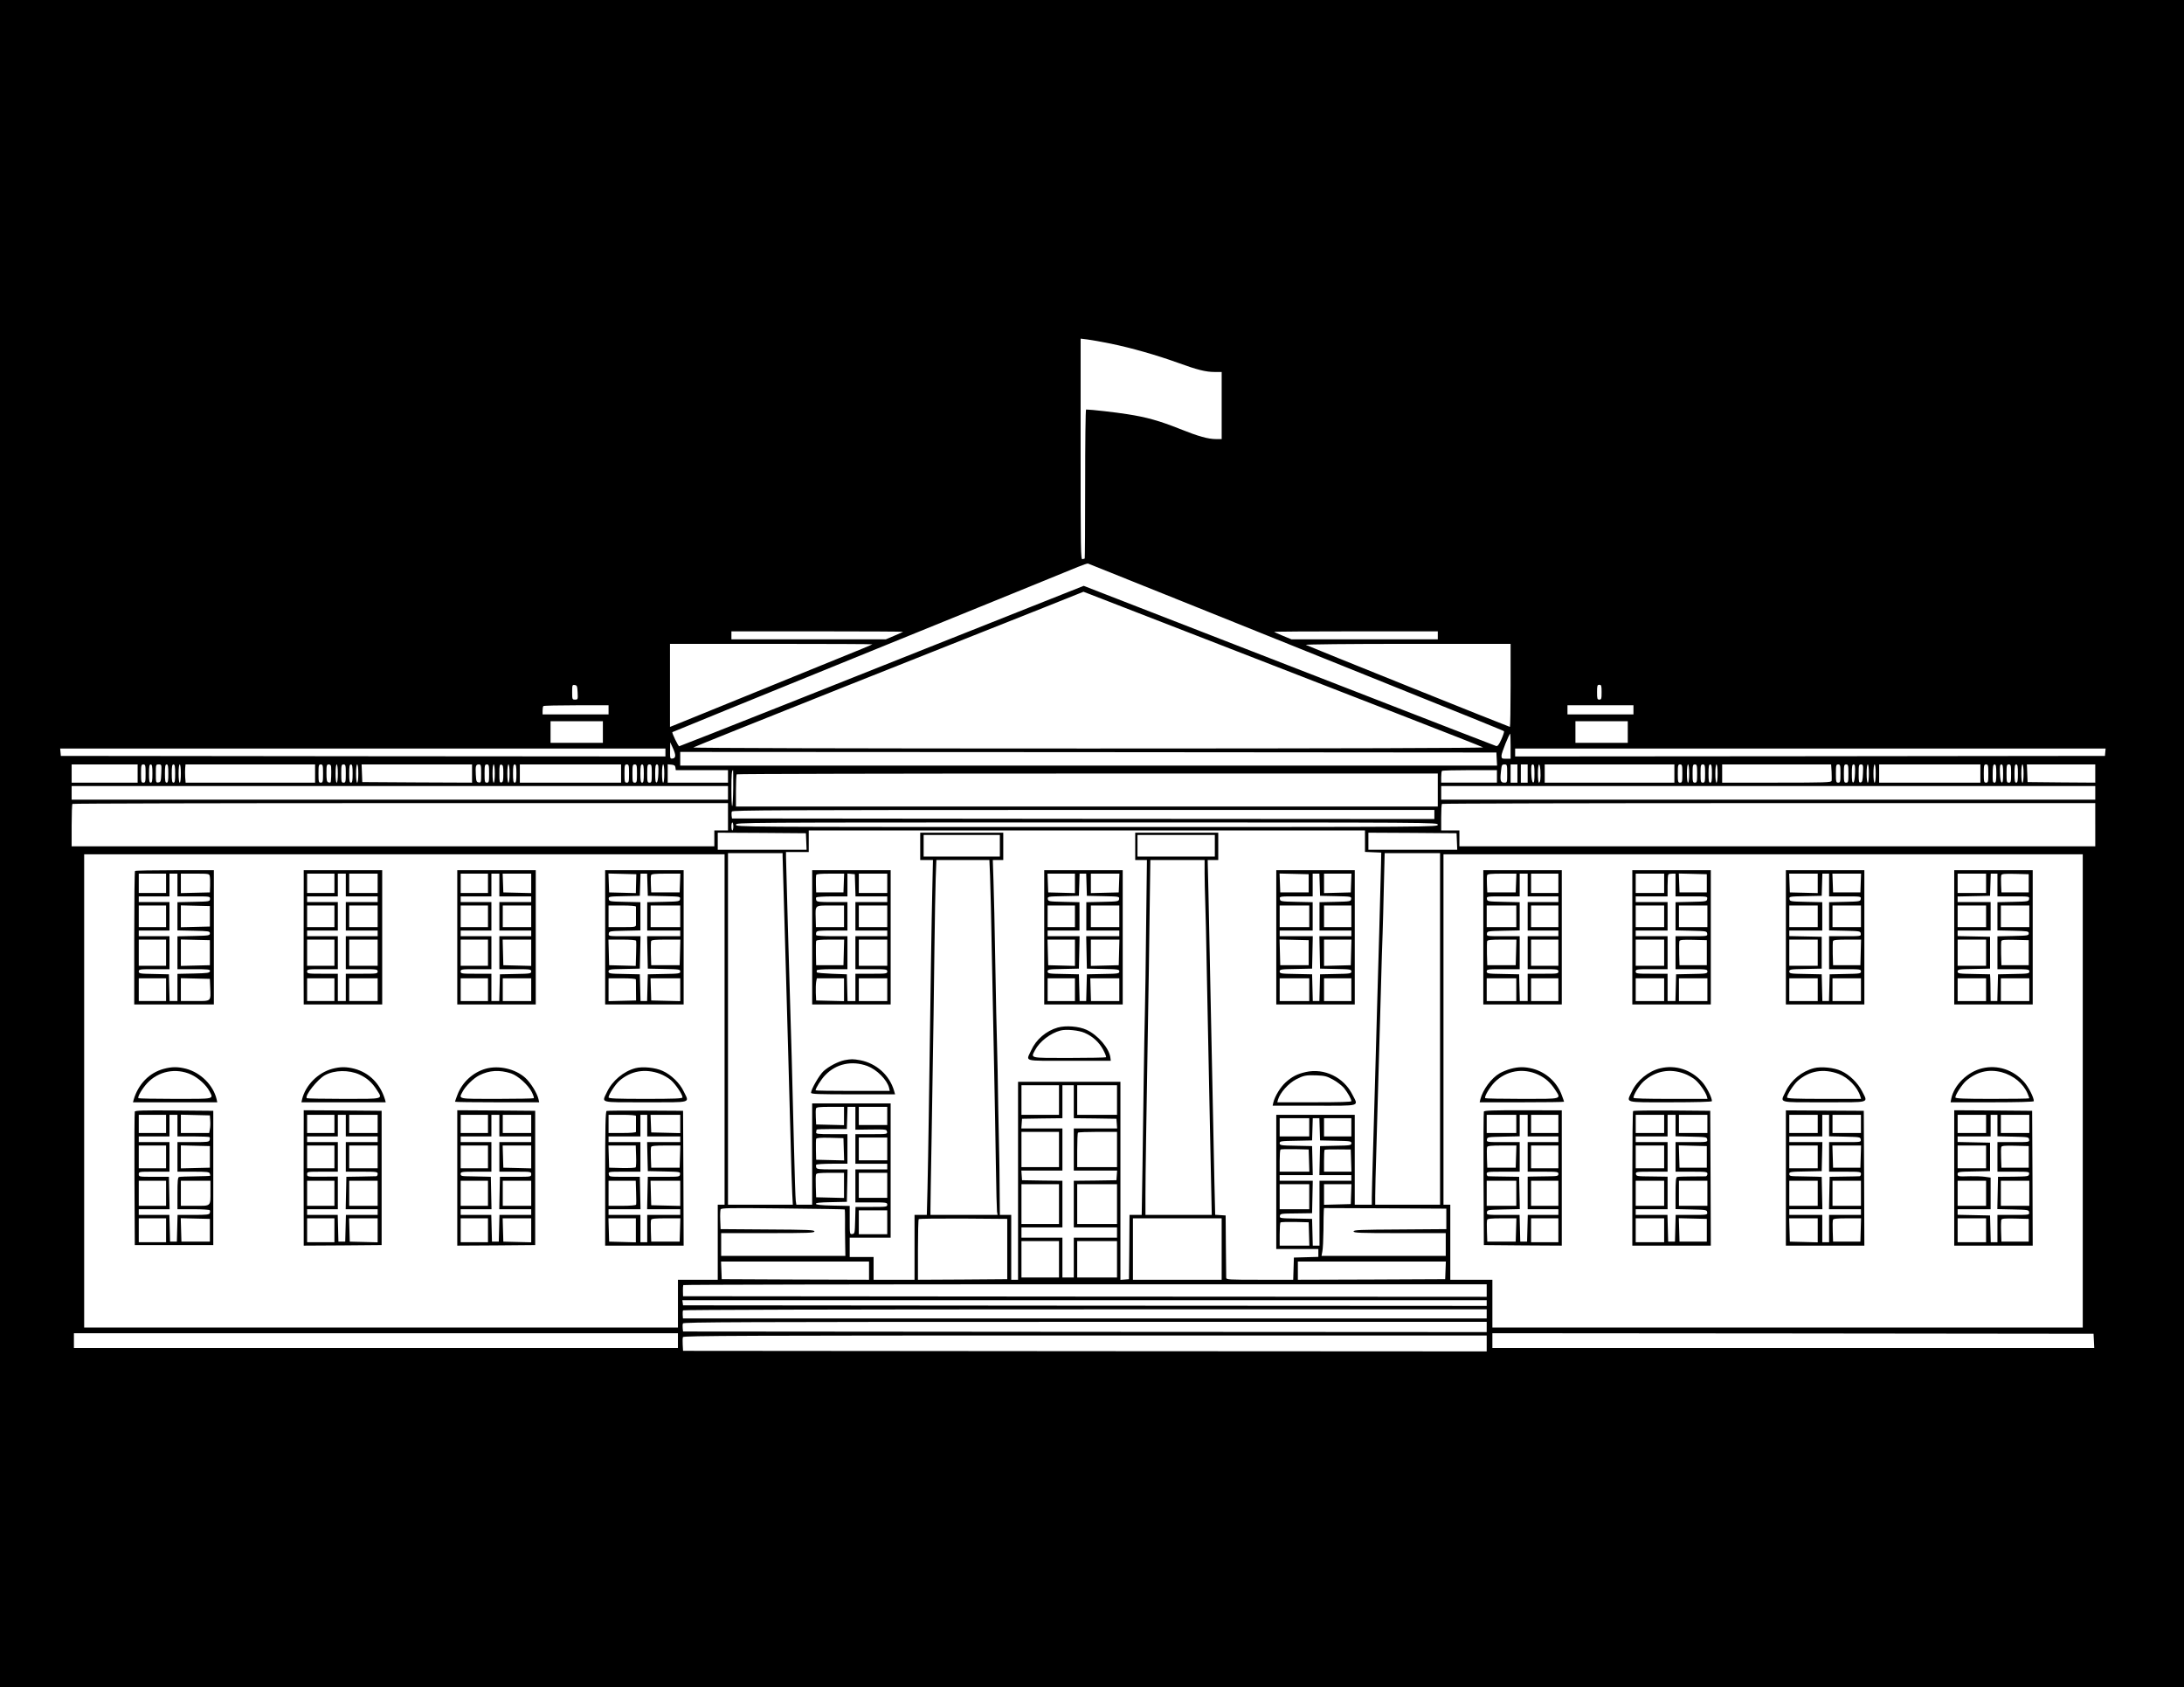 <?xml version="1.0" standalone="no"?>
<!DOCTYPE svg PUBLIC "-//W3C//DTD SVG 20010904//EN"
 "http://www.w3.org/TR/2001/REC-SVG-20010904/DTD/svg10.dtd">
<svg version="1.0" xmlns="http://www.w3.org/2000/svg"
 width="1920pt" height="1483pt" viewBox="0 0 1920 1483"
 preserveAspectRatio="xMidYMid meet">

<g transform="translate(0,1483) scale(0.1,-0.1)"
fill="#000000" stroke="none">
<path d="M0 7415 l0 -7415 9600 0 9600 0 0 7415 0 7415 -9600 0 -9600 0 0
-7415z m9765 4394 c180 -37 401 -100 587 -167 173 -63 248 -82 326 -82 l62 0
0 -295 0 -295 -47 0 c-73 0 -157 24 -320 89 -177 71 -294 104 -463 130 -99 16
-320 41 -362 41 -5 0 -8 -295 -8 -655 0 -360 -2 -655 -4 -655 -2 0 -11 -3 -20
-6 -15 -6 -16 84 -16 966 l0 973 58 -7 c31 -4 125 -20 207 -37z m625 -2264
c448 -180 1083 -435 1410 -567 1157 -465 1415 -570 1422 -576 3 -4 -7 -36 -23
-71 -22 -49 -33 -62 -46 -59 -10 3 -565 218 -1233 478 -668 260 -1480 575
-1804 701 l-589 229 -456 -181 c-251 -100 -629 -250 -841 -334 -212 -84 -805
-320 -1318 -524 -514 -204 -937 -371 -941 -371 -9 0 -66 118 -60 124 2 2 787
322 1744 711 957 389 1776 722 1820 741 44 18 85 32 90 30 6 -2 377 -151 825
-331z m200 -330 c520 -202 1280 -497 1688 -656 409 -159 751 -293 760 -299 11
-6 -1228 -10 -3468 -10 -2125 0 -3480 4 -3475 9 6 5 624 253 1375 552 751 298
1520 604 1710 679 l345 138 60 -23 c33 -12 485 -188 1005 -390z m-2651 61 c-2
-2 -37 -18 -78 -35 l-73 -31 -679 0 -679 0 0 35 0 35 757 0 c416 0 754 -2 752
-4z m4701 -31 l0 -35 -644 0 -643 0 -73 30 c-41 17 -76 33 -79 35 -2 3 320 5
717 5 l722 0 0 -35z m-4971 -79 c-4 -4 -100 -44 -439 -181 -446 -181 -1269
-516 -1302 -530 l-38 -15 0 365 0 365 892 0 c490 0 889 -2 887 -4z m5611 -361
c0 -201 -3 -365 -6 -365 -8 0 -1775 710 -1794 721 -8 5 383 9 893 9 l907 0 0
-365z m-8202 -62 c3 -62 2 -63 -23 -63 -24 0 -25 2 -25 66 0 62 1 65 23 62 20
-3 22 -9 25 -65z m9002 2 c0 -58 -2 -65 -20 -65 -18 0 -20 7 -20 65 0 58 2 65
20 65 18 0 20 -7 20 -65z m-8730 -155 l0 -40 -290 0 -290 0 0 33 c0 19 3 37 7
40 3 4 134 7 290 7 l283 0 0 -40z m9010 0 l0 -40 -290 0 -290 0 0 40 0 40 290
0 290 0 0 -40z m-9060 -195 l0 -95 -230 0 -230 0 0 95 0 95 230 0 230 0 0 -95z
m9010 0 l0 -95 -230 0 -230 0 0 95 0 95 230 0 230 0 0 -95z m-1030 -125 l0
-110 -40 0 c-37 0 -40 2 -40 28 0 23 67 192 77 192 1 0 3 -49 3 -110z m-7344
-83 c-1 -15 -8 -23 -23 -25 -22 -3 -23 -1 -22 70 l1 73 22 -48 c13 -26 23 -57
22 -70z m-86 28 l0 -35 -2657 2 -2658 3 -3 33 -3 32 2660 0 2661 0 0 -35z
m12658 3 l-3 -33 -2592 -3 -2593 -2 0 35 0 35 2596 0 2595 0 -3 -32z m-5350
-60 l3 -58 -3591 0 -3590 0 0 60 0 60 3588 -2 3587 -3 3 -57z m-11948 -128 l0
-80 -290 0 -290 0 0 80 0 80 290 0 290 0 0 -80z m70 0 c0 -73 -2 -80 -20 -80
-18 0 -20 7 -20 80 0 73 2 80 20 80 18 0 20 -7 20 -80z m60 0 c0 -64 -3 -80
-15 -80 -12 0 -15 16 -15 80 0 64 3 80 15 80 12 0 15 -16 15 -80z m78 3 c-3
-72 -5 -78 -25 -81 -22 -3 -23 -1 -23 77 0 80 0 81 25 81 26 0 26 0 23 -77z
m62 -3 c0 -64 -3 -80 -15 -80 -12 0 -15 16 -15 80 0 64 3 80 15 80 12 0 15
-16 15 -80z m60 0 c0 -64 -3 -80 -15 -80 -12 0 -15 16 -15 80 0 64 3 80 15 80
12 0 15 -16 15 -80z m50 0 c0 -47 -4 -80 -10 -80 -6 0 -10 33 -10 80 0 47 4
80 10 80 6 0 10 -33 10 -80z m1180 0 l0 -80 -569 0 -569 0 -4 48 c-1 26 -2 62
0 80 l3 32 570 0 569 0 0 -80z m70 0 c0 -73 -2 -80 -20 -80 -18 0 -20 7 -20
80 0 73 2 80 20 80 18 0 20 -7 20 -80z m71 58 c3 -50 0 -131 -5 -135 -3 -3
-12 -3 -21 0 -12 5 -15 23 -15 82 0 68 2 75 20 75 14 0 20 -7 21 -22z m59 -58
c0 -47 -4 -80 -10 -80 -6 0 -10 33 -10 80 0 47 4 80 10 80 6 0 10 -33 10 -80z
m70 0 c0 -73 -2 -80 -20 -80 -18 0 -20 7 -20 80 0 73 2 80 20 80 18 0 20 -7
20 -80z m60 0 c0 -64 -3 -80 -15 -80 -12 0 -15 16 -15 80 0 64 3 80 15 80 12
0 15 -16 15 -80z m50 0 c0 -47 -4 -80 -10 -80 -6 0 -10 33 -10 80 0 47 4 80
10 80 6 0 10 -33 10 -80z m1000 0 l0 -80 -482 2 -483 3 -3 78 -3 77 486 0 485
0 0 -80z m80 -1 c0 -77 -1 -80 -22 -77 -19 3 -22 10 -25 68 -4 78 0 90 27 90
18 0 20 -6 20 -81z m70 1 c0 -73 -2 -80 -20 -80 -18 0 -20 7 -20 80 0 73 2 80
20 80 18 0 20 -7 20 -80z m50 0 c0 -47 -4 -80 -10 -80 -6 0 -10 33 -10 80 0
47 4 80 10 80 6 0 10 -33 10 -80z m75 0 c0 -63 -3 -75 -17 -78 -16 -3 -18 6
-18 78 0 72 2 81 18 78 14 -3 17 -15 17 -78z m55 0 c0 -47 -4 -80 -10 -80 -6
0 -10 33 -10 80 0 47 4 80 10 80 6 0 10 -33 10 -80z m60 0 c0 -64 -3 -80 -15
-80 -12 0 -15 16 -15 80 0 64 3 80 15 80 12 0 15 -16 15 -80z m920 0 l0 -80
-445 0 -445 0 0 80 0 80 445 0 445 0 0 -80z m70 0 c0 -73 -2 -80 -20 -80 -18
0 -20 7 -20 80 0 73 2 80 20 80 18 0 20 -7 20 -80z m70 0 c0 -73 -2 -80 -20
-80 -18 0 -20 7 -20 80 0 73 2 80 20 80 18 0 20 -7 20 -80z m60 0 c0 -64 -3
-80 -15 -80 -12 0 -15 16 -15 80 0 64 3 80 15 80 12 0 15 -16 15 -80z m70 0
c0 -73 -2 -80 -20 -80 -18 0 -20 7 -20 80 0 73 2 80 20 80 18 0 20 -7 20 -80z
m58 3 c-2 -50 -7 -78 -15 -81 -10 -3 -13 17 -13 77 0 66 3 81 15 81 13 0 15
-13 13 -77z m52 -3 c0 -47 -4 -80 -10 -80 -6 0 -10 33 -10 80 0 47 4 80 10 80
6 0 10 -33 10 -80z m98 53 l3 -23 230 0 229 0 0 -55 0 -55 -265 0 -265 0 0 81
0 80 33 -3 c24 -2 33 -8 35 -25z m7312 -53 c0 -79 0 -80 -25 -80 -33 0 -39 17
-30 95 6 60 8 65 31 65 23 0 24 -2 24 -80z m90 0 l0 -80 -30 0 -30 0 0 80 0
80 30 0 30 0 0 -80z m90 0 l0 -80 -30 0 -30 0 0 80 0 80 30 0 30 0 0 -80z m60
-1 c0 -60 -3 -80 -12 -77 -9 3 -14 31 -16 81 -2 64 0 77 13 77 12 0 15 -15 15
-81z m52 29 c4 -67 -1 -108 -13 -108 -5 0 -9 36 -9 80 0 89 16 110 22 28z
m1178 -28 l0 -80 -570 0 -570 0 0 80 0 80 570 0 570 0 0 -80z m70 0 c0 -73 -2
-80 -20 -80 -18 0 -20 7 -20 80 0 73 2 80 20 80 18 0 20 -7 20 -80z m60 0 c0
-47 -4 -80 -10 -80 -6 0 -10 33 -10 80 0 47 4 80 10 80 6 0 10 -33 10 -80z
m70 0 c0 -73 -2 -80 -20 -80 -18 0 -20 7 -20 80 0 73 2 80 20 80 18 0 20 -7
20 -80z m70 0 c0 -73 -2 -80 -20 -80 -18 0 -20 7 -20 80 0 73 2 80 20 80 18 0
20 -7 20 -80z m60 0 c0 -64 -3 -80 -15 -80 -12 0 -15 16 -15 80 0 64 3 80 15
80 12 0 15 -16 15 -80z m50 0 c0 -47 -4 -80 -10 -80 -6 0 -10 33 -10 80 0 47
4 80 10 80 6 0 10 -33 10 -80z m1002 16 c1 -35 2 -71 0 -80 -3 -14 -50 -16
-483 -16 l-479 0 0 80 0 80 479 0 479 0 4 -64z m78 -16 c0 -73 -2 -80 -20 -80
-18 0 -20 7 -20 80 0 73 2 80 20 80 18 0 20 -7 20 -80z m70 0 c0 -73 -2 -80
-20 -80 -18 0 -20 7 -20 80 0 73 2 80 20 80 18 0 20 -7 20 -80z m58 3 c-2 -50
-7 -78 -15 -81 -10 -3 -13 17 -13 77 0 66 3 81 15 81 13 0 15 -13 13 -77z m70
0 c-3 -65 -6 -78 -20 -81 -16 -3 -18 6 -18 77 0 75 2 81 20 81 19 0 21 -5 18
-77z m52 -3 c0 -47 -4 -80 -10 -80 -6 0 -10 33 -10 80 0 47 4 80 10 80 6 0 10
-33 10 -80z m60 0 c0 -47 -4 -80 -10 -80 -6 0 -10 33 -10 80 0 47 4 80 10 80
6 0 10 -33 10 -80z m920 0 l0 -80 -445 0 -445 0 0 80 0 80 445 0 445 0 0 -80z
m70 0 c0 -73 -2 -80 -20 -80 -18 0 -20 7 -20 80 0 73 2 80 20 80 18 0 20 -7
20 -80z m70 0 c0 -64 -3 -80 -15 -80 -15 0 -17 8 -17 55 0 87 3 105 17 105 12
0 15 -16 15 -80z m60 -1 c0 -60 -3 -80 -12 -77 -9 3 -14 31 -16 81 -2 64 0 77
13 77 12 0 15 -15 15 -81z m70 1 c0 -73 -2 -80 -20 -80 -18 0 -20 7 -20 80 0
73 2 80 20 80 18 0 20 -7 20 -80z m60 0 c0 -64 -3 -80 -15 -80 -12 0 -15 16
-15 80 0 64 3 80 15 80 12 0 15 -16 15 -80z m50 0 c0 -47 -4 -80 -10 -80 -6 0
-10 33 -10 80 0 47 4 80 10 80 6 0 10 -33 10 -80z m630 0 l0 -80 -297 2 -298
3 -3 78 -3 77 301 0 300 0 0 -80z m-11974 -124 c-1 -85 -5 -158 -9 -162 -4 -4
-7 62 -7 148 0 130 3 168 15 168 1 0 1 -69 1 -154z m6714 99 l0 -55 -245 0
-245 0 0 48 c0 27 3 52 7 55 3 4 114 7 245 7 l238 0 0 -55z m-520 -120 l0
-145 -3085 0 -3085 0 0 138 c0 76 3 142 7 145 3 4 1392 7 3085 7 l3078 0 0
-145z m-6240 -25 l0 -60 -2885 0 -2885 0 0 60 0 60 2885 0 2885 0 0 -60z
m12020 0 l0 -60 -2875 0 -2875 0 0 60 0 60 2875 0 2875 0 0 -60z m-12020 -210
l0 -120 -60 0 -60 0 0 -70 0 -70 -2825 0 -2825 0 0 183 c0 101 3 187 7 190 3
4 1302 7 2885 7 l2878 0 0 -120z m12020 -70 l0 -190 -2795 0 -2795 0 0 70 0
70 -80 0 -80 0 0 113 c0 63 3 117 7 120 3 4 1297 7 2875 7 l2868 0 0 -190z
m-5810 90 l0 -40 -3087 2 -3088 3 -3 23 c-2 13 -1 30 2 38 5 12 427 14 3091
14 l3085 0 0 -40z m-6163 -105 c0 -19 -4 -35 -9 -35 -4 0 -8 16 -8 35 0 19 4
35 8 35 5 0 9 -16 9 -35z m6193 15 c0 -20 -7 -20 -3085 -20 -3078 0 -3085 0
-3085 20 0 20 7 20 3085 20 3078 0 3085 0 3085 -20z m-640 -145 l0 -94 71 -3
72 -3 -2 -100 c-2 -114 -28 -1055 -36 -1310 -3 -93 -10 -339 -15 -545 -6 -206
-15 -519 -20 -695 -5 -176 -10 -348 -10 -382 l0 -63 -75 0 -75 0 0 395 0 395
-345 0 -345 0 0 -590 0 -590 185 0 185 0 0 -35 0 -34 -107 -3 -108 -3 -3 -97
-3 -98 -294 0 c-274 0 -295 1 -295 18 0 9 -1 136 -3 282 l-2 265 -46 3 -46 3
-7 292 c-3 161 -11 510 -16 777 -6 267 -14 703 -20 970 -5 267 -13 619 -16
783 l-7 297 46 0 47 0 0 120 0 120 -365 0 -365 0 0 -120 0 -120 51 0 52 0 -7
-572 c-3 -315 -8 -663 -11 -773 -3 -110 -7 -364 -10 -565 -3 -201 -8 -555 -11
-787 l-7 -423 -53 0 -54 0 -2 -282 -3 -283 -37 -3 -38 -3 0 870 0 871 -450 0
-450 0 0 -870 0 -870 -30 0 -30 0 0 285 0 285 -50 0 -50 0 -2 235 c-1 129 -2
247 -3 263 -1 15 -5 212 -9 437 -3 226 -8 482 -11 570 -3 88 -10 405 -15 705
-5 300 -12 627 -16 728 l-6 182 46 0 46 0 0 120 0 120 -365 0 -365 0 0 -120 0
-120 56 0 56 0 -6 -272 c-6 -245 -15 -833 -31 -1993 -3 -214 -8 -495 -11 -622
l-6 -233 -54 0 -54 0 0 -285 0 -285 -180 0 -180 0 0 100 0 100 -105 0 -105 0
0 85 0 85 180 0 180 0 0 590 0 590 -345 0 -345 0 0 -445 0 -445 -70 0 -69 0
-5 33 c-3 17 -10 235 -16 482 -6 248 -15 601 -20 785 -24 798 -50 1719 -50
1758 l0 42 100 0 100 0 0 95 0 95 2445 0 2445 0 0 -95z m-4912 -2 l3 -73 -391
0 -390 0 0 75 0 75 388 -2 387 -3 3 -72z m5720 0 l3 -73 -391 0 -390 0 0 75 0
75 388 -2 387 -3 3 -72z m-4018 -38 l0 -95 -335 0 -335 0 0 95 0 95 335 0 335
0 0 -95z m1890 0 l0 -95 -340 0 -340 0 0 95 0 95 340 0 340 0 0 -95z m-3800
-92 c0 -16 5 -172 10 -348 5 -176 14 -489 20 -695 6 -206 15 -526 20 -710 5
-184 14 -513 20 -730 5 -217 12 -437 15 -487 l5 -93 -285 0 -285 0 0 1545 0
1545 240 0 240 0 0 -27z m5780 -1518 l0 -1545 -285 0 -285 0 0 79 c0 43 4 227
10 407 11 372 25 873 40 1407 5 199 12 421 15 492 2 72 8 259 11 418 l7 287
243 0 244 0 0 -1545z m-6290 -5 l0 -1540 -30 0 -30 0 0 -330 0 -330 -175 0
-175 0 0 -210 0 -210 -2610 0 -2610 0 0 2080 0 2080 2815 0 2815 0 0 -1540z
m11940 -540 l0 -2080 -2595 0 -2595 0 0 210 0 210 -185 0 -185 0 0 330 0 330
-30 0 -30 0 0 1540 0 1540 2810 0 2810 0 0 -2080z m-9606 1888 c3 -79 11 -395
16 -703 6 -308 15 -760 20 -1005 5 -245 12 -618 15 -830 3 -212 8 -397 10
-412 l5 -28 -295 0 -295 0 0 53 c0 28 4 309 10 622 18 1095 20 1223 25 1670 3
248 8 523 11 613 l6 162 233 0 233 0 6 -142z m1886 25 c0 -65 3 -170 5 -233 3
-63 10 -362 15 -665 6 -302 15 -750 20 -995 5 -245 12 -595 16 -777 l7 -333
-292 0 -291 0 0 178 c0 157 7 615 24 1622 3 168 9 533 12 813 l7 507 239 0
238 0 0 -117z m-1280 -1993 l0 -130 -165 0 -165 0 0 130 0 130 165 0 165 0 0
-130z m130 -15 l0 -145 188 -2 187 -3 3 -42 3 -43 -190 0 -191 0 0 -185 0
-185 191 0 190 0 -3 -42 -3 -43 -187 -3 -188 -2 0 -205 0 -205 190 0 190 0 0
-45 0 -45 -190 0 -190 0 0 -175 0 -175 -50 0 -50 0 0 175 0 175 -180 0 -180 0
0 45 0 45 180 0 180 0 0 205 0 205 -177 2 -178 3 -3 43 -3 42 180 0 181 0 0
185 0 185 -181 0 -180 0 3 43 3 42 178 3 177 2 0 145 0 145 50 0 50 0 0 -145z
m380 15 l0 -130 -175 0 -175 0 0 130 0 130 175 0 175 0 0 -130z m-2400 -140
l0 -81 -122 3 -123 3 -3 63 c-2 35 -1 70 2 78 4 11 30 14 126 14 l120 0 0 -80z
m100 -20 l0 -101 138 2 c132 1 137 1 140 -20 3 -21 0 -21 -137 -21 l-141 0 0
-130 0 -130 140 0 140 0 0 -25 0 -25 -140 0 -140 0 0 -145 0 -145 140 0 c133
0 140 -1 140 -20 0 -19 -7 -20 -140 -20 l-139 0 -3 -117 c-3 -114 -4 -118 -25
-121 -23 -3 -23 -2 -23 122 l0 125 -147 3 c-104 2 -148 7 -150 15 -3 9 30 13
134 15 l138 3 3 143 3 142 -135 0 c-113 0 -135 2 -140 16 -3 9 -4 20 0 25 3 5
66 9 140 9 l134 0 0 130 0 130 -139 0 c-127 0 -139 2 -136 18 2 9 4 19 4 22 1
3 61 5 133 5 l133 0 3 98 3 97 34 0 35 0 0 -100z m280 20 l0 -80 -125 0 -125
0 0 80 0 80 125 0 125 0 0 -80z m3710 -100 l0 -80 -130 0 -130 0 0 80 0 80
130 0 130 0 0 -80z m92 -17 l3 -98 138 -3 c128 -2 137 -4 137 -22 0 -18 -9
-20 -137 -22 l-138 -3 -3 -127 -3 -128 141 0 140 0 0 -25 0 -25 -140 0 -140 0
0 -285 0 -285 -30 0 -29 0 -3 118 -3 117 -143 3 c-138 2 -143 3 -140 23 3 20
10 21 143 22 l140 2 3 143 3 142 -146 0 -145 0 0 25 0 25 145 0 146 0 -3 128
-3 127 -142 3 c-134 2 -143 4 -143 22 0 18 9 20 143 22 l142 3 3 98 3 97 29 0
29 0 3 -97z m278 17 l0 -80 -120 0 -120 0 0 80 0 80 120 0 120 0 0 -80z
m-2570 -195 l0 -155 -165 0 -165 0 0 155 0 155 165 0 165 0 0 -155z m510 0 l0
-155 -175 0 -175 0 0 148 c0 82 3 152 7 155 3 4 82 7 175 7 l168 0 0 -155z
m-2402 2 l3 -98 -123 3 -123 3 -2 85 c-1 47 0 91 2 98 3 9 34 12 122 10 l118
-3 3 -98z m382 3 l0 -100 -125 0 -125 0 0 100 0 100 125 0 125 0 0 -100z
m3708 -102 l3 -98 -131 0 -130 0 0 93 c0 52 3 97 7 101 4 4 61 5 128 4 l120
-3 3 -97z m370 0 l3 -98 -121 0 -120 0 0 93 c0 52 2 96 5 99 3 3 56 5 118 4
l112 -1 3 -97z m-4458 -218 l0 -111 -122 3 -123 3 -3 93 c-2 52 -1 100 2 108
4 11 31 14 126 14 l120 0 0 -110z m380 0 l0 -110 -125 0 -125 0 0 110 0 110
125 0 125 0 0 -110z m1510 -165 l0 -175 -165 0 -165 0 0 175 0 175 165 0 165
0 0 -175z m510 0 l0 -175 -175 0 -175 0 0 175 0 175 175 0 175 0 0 -175z
m1690 65 l0 -110 -130 0 -130 0 0 110 0 110 130 0 130 0 0 -110z m368 23 l-3
-88 -117 -3 -118 -3 0 91 0 90 120 0 121 0 -3 -87z m-4452 -135 c2 -2 3 -40 3
-84 -1 -43 0 -134 1 -201 l2 -123 -546 0 -546 0 0 100 0 100 410 0 c356 0 410
2 410 15 0 13 -55 15 -412 17 l-413 3 -3 79 c-2 44 0 86 3 94 5 13 72 14 546
9 297 -3 542 -7 545 -9z m5289 -83 l0 -90 -407 -3 c-354 -2 -408 -4 -408 -17
0 -13 53 -15 405 -15 l405 0 0 -100 0 -100 -546 0 -546 0 7 38 c5 20 9 105 10
187 0 83 2 160 3 173 l2 22 538 -2 537 -3 0 -90z m-4915 -30 l0 -105 -125 0
-125 0 0 105 0 105 125 0 125 0 0 -105z m1055 -235 l0 -265 -392 -3 -393 -2 0
263 c0 145 3 267 7 270 4 4 180 6 392 5 l386 -3 0 -265z m1885 0 l0 -270 -390
0 -390 0 0 270 0 270 390 0 390 0 0 -270z m768 133 l3 -103 -131 0 -130 0 0
98 c0 54 3 102 7 106 4 3 61 5 127 4 l121 -3 3 -102z m-2198 -223 l0 -160
-165 0 -165 0 0 160 0 160 165 0 165 0 0 -160z m510 0 l0 -160 -175 0 -175 0
0 160 0 160 175 0 175 0 0 -160z m-2180 -100 l0 -80 -647 2 -648 3 -3 78 -3
77 651 0 650 0 0 -80z m5068 3 l-3 -78 -647 -3 -648 -2 0 80 0 80 650 0 651 0
-3 -77z m362 -178 l0 -55 -3532 2 -3533 3 -1 45 c-1 25 1 48 3 53 2 4 1592 7
3534 7 l3529 0 0 -55z m0 -110 l0 -25 -3532 2 -3533 3 -3 23 -3 22 3535 0
3536 0 0 -25z m0 -95 l0 -40 -3533 0 -3533 0 -2 31 c-1 16 0 34 3 40 4 5 1349
9 3536 9 l3529 0 0 -40z m0 -115 l0 -45 -3532 2 -3533 3 -3 28 c-2 16 -1 35 2
43 5 12 500 14 3536 14 l3530 0 0 -45z m-7110 -120 l0 -65 -2655 0 -2655 0 0
65 0 65 2655 0 2655 0 0 -65z m12448 -2 l3 -63 -2646 0 -2645 0 0 65 0 65
2643 -2 2642 -3 3 -62z m-5338 -23 l0 -70 -3532 2 -3533 3 -3 54 c-2 29 -1 60
2 67 5 12 557 14 3536 14 l3530 0 0 -70z"/>
<path d="M7140 6590 l0 -590 345 0 345 0 0 590 0 590 -345 0 -345 0 0 -590z
m278 478 l-3 -83 -120 0 -120 0 -2 70 c-1 39 0 76 2 83 3 9 37 12 125 12 l121
0 -3 -82z m100 -20 l3 -98 139 0 140 0 0 -25 0 -25 -140 0 -140 0 0 -125 0
-125 140 0 140 0 0 -25 0 -25 -140 0 -140 0 0 -145 0 -145 140 0 c133 0 140
-1 140 -20 0 -19 -7 -20 -140 -20 l-140 0 0 -120 0 -120 -35 0 -34 0 -3 118
-3 117 -133 5 c-72 3 -132 8 -132 13 0 4 0 12 0 17 0 6 52 10 135 10 l135 0 0
145 0 145 -134 0 c-74 0 -137 4 -140 9 -4 5 -3 16 0 25 5 14 27 16 140 16
l134 0 0 125 0 125 -134 0 c-113 0 -135 2 -140 16 -3 9 -4 20 0 25 3 5 66 9
140 9 l134 0 0 101 0 100 33 -3 32 -3 3 -97z m282 17 l0 -85 -125 0 -125 0 0
85 0 85 125 0 125 0 0 -85z m-380 -290 l0 -95 -124 0 -123 0 -2 78 c-3 117 -9
112 130 112 l119 0 0 -95z m380 0 l0 -95 -125 0 -125 0 0 95 0 95 125 0 125 0
0 -95z m-382 -317 l-3 -113 -120 0 -120 0 -2 100 c-1 55 0 106 2 113 3 9 37
12 125 12 l121 0 -3 -112z m382 -3 l0 -115 -125 0 -125 0 0 115 0 115 125 0
125 0 0 -115z m-380 -325 l0 -101 -122 3 -123 3 -3 65 c-1 36 0 80 3 98 l6 32
119 0 120 0 0 -100z m380 0 l0 -100 -125 0 -125 0 0 100 0 100 125 0 125 0 0
-100z"/>
<path d="M9180 6590 l0 -590 345 0 345 0 0 590 0 590 -345 0 -345 0 0 -590z
m270 475 l0 -86 -117 3 -118 3 -3 83 -3 82 121 0 120 0 0 -85z m102 -12 l3
-98 143 -3 c142 -3 143 -3 140 -25 -3 -21 -7 -22 -145 -25 l-143 -3 0 -124 0
-125 145 0 145 0 0 -25 0 -25 -145 0 -146 0 3 -142 3 -143 143 -3 c133 -2 142
-4 142 -22 0 -18 -9 -20 -142 -22 l-143 -3 -3 -117 -3 -118 -29 0 -29 0 -3
118 -3 117 -137 3 c-129 2 -138 4 -138 22 0 18 9 20 138 22 l137 3 3 143 3
142 -141 0 -140 0 0 25 0 25 140 0 140 0 0 125 0 124 -137 3 c-134 3 -138 4
-141 25 -3 22 -1 22 135 25 l138 3 3 98 3 97 29 0 29 0 3 -97z m286 15 l-3
-83 -122 -3 -123 -3 0 86 0 85 125 0 126 0 -3 -82z m-388 -293 l0 -95 -120 0
-120 0 0 95 0 95 120 0 120 0 0 -95z m390 0 l0 -95 -125 0 -125 0 0 95 0 95
125 0 125 0 0 -95z m-390 -320 l0 -116 -117 3 -118 3 -3 113 -3 112 121 0 120
0 0 -115z m388 3 l-3 -113 -122 -3 -123 -3 0 116 0 115 125 0 126 0 -3 -112z
m-388 -328 l0 -100 -120 0 -120 0 0 100 0 100 120 0 120 0 0 -100z m390 0 l0
-100 -124 0 -125 0 -3 100 -3 100 128 0 127 0 0 -100z"/>
<path d="M11220 6590 l0 -590 345 0 345 0 0 590 0 590 -345 0 -345 0 0 -590z
m285 475 l0 -80 -125 0 -125 0 -3 83 -3 83 128 -3 128 -3 0 -80z m97 -12 l3
-98 138 -3 c136 -3 138 -3 135 -25 -3 -21 -7 -22 -140 -25 l-138 -3 0 -124 0
-125 140 0 140 0 0 -25 0 -25 -140 0 -141 0 3 -142 3 -143 138 -3 c128 -2 137
-4 137 -22 0 -18 -9 -20 -137 -22 l-138 -3 -3 -117 -3 -118 -29 0 -29 0 -3
118 -3 117 -142 3 c-134 2 -143 4 -143 22 0 18 9 20 143 22 l142 3 3 143 3
142 -146 0 -145 0 0 25 0 25 145 0 145 0 0 125 0 124 -142 3 c-140 3 -143 4
-146 26 -3 22 -3 22 142 22 l146 0 0 100 0 100 30 0 29 0 3 -97z m276 15 l-3
-83 -117 -3 -118 -3 0 86 0 85 120 0 121 0 -3 -82z m-368 -293 l0 -95 -130 0
-130 0 0 95 0 95 130 0 130 0 0 -95z m370 0 l0 -95 -120 0 -120 0 0 95 0 95
120 0 120 0 0 -95z m-375 -320 l0 -110 -125 0 -125 0 -3 113 -3 113 128 -3
128 -3 0 -110z m373 3 l-3 -113 -117 -3 -118 -3 0 116 0 115 120 0 121 0 -3
-112z m-368 -328 l0 -100 -130 0 -130 0 0 100 0 100 130 0 130 0 0 -100z m370
0 l0 -100 -120 0 -120 0 0 100 0 100 120 0 120 0 0 -100z"/>
<path d="M9299 5797 c-102 -29 -191 -105 -234 -201 -46 -101 -81 -91 335 -91
l365 0 -3 25 c-9 83 -109 201 -210 247 -67 31 -181 40 -253 20z m237 -47 c71
-31 127 -82 162 -148 17 -32 29 -62 25 -66 -3 -3 -150 -6 -325 -6 -354 0 -336
-4 -299 68 39 75 135 150 225 173 50 13 161 2 212 -21z"/>
<path d="M7424 5510 c-57 -12 -136 -53 -184 -96 -37 -34 -110 -160 -110 -190
0 -12 64 -14 369 -14 l370 0 -9 31 c-40 138 -156 242 -299 269 -61 11 -79 11
-137 0z m201 -51 c83 -31 173 -121 191 -192 l6 -27 -326 0 c-179 0 -326 2
-326 5 0 19 49 97 84 133 96 101 235 131 371 81z"/>
<path d="M11480 5406 c-75 -16 -122 -41 -178 -91 -46 -42 -94 -121 -108 -177
l-6 -28 366 0 c420 0 389 -9 335 98 -75 151 -247 235 -409 198z m238 -66 c35
-19 78 -52 97 -74 34 -43 65 -97 65 -116 0 -7 -105 -10 -326 -10 l-325 0 6 23
c19 62 91 143 160 179 64 33 85 38 175 35 75 -3 93 -7 148 -37z"/>
<path d="M1187 7173 c-4 -3 -7 -269 -7 -590 l0 -583 350 0 350 0 0 590 0 590
-343 0 c-189 0 -347 -3 -350 -7z m273 -108 l0 -85 -120 0 -120 0 0 85 0 85
120 0 120 0 0 -85z m100 -15 l0 -100 144 0 c142 0 143 0 142 -22 -1 -23 -4
-23 -143 -26 l-143 -3 0 -124 0 -124 143 -3 c134 -3 142 -4 142 -23 0 -19 -8
-20 -142 -23 l-143 -3 0 -144 0 -145 144 0 c132 0 144 -2 142 -17 -3 -16 -19
-18 -144 -21 l-142 -3 0 -119 0 -120 -35 0 -34 0 -3 118 -3 117 -132 3 c-125
2 -133 4 -133 22 0 19 7 20 135 20 l135 0 0 145 0 145 -135 0 -135 0 0 25 0
25 135 0 135 0 0 125 0 125 -135 0 -135 0 0 25 0 25 135 0 135 0 0 100 0 100
35 0 35 0 0 -100z m284 78 c3 -13 4 -50 3 -83 l-2 -60 -127 -3 -128 -3 0 86 0
85 125 0 c121 0 125 -1 129 -22z m-384 -353 l0 -95 -120 0 -120 0 0 95 0 95
120 0 120 0 0 -95z m385 0 l0 -90 -127 -3 -128 -3 0 96 0 96 128 -3 127 -3 0
-90z m-385 -320 l0 -115 -120 0 -120 0 0 115 0 115 120 0 120 0 0 -115z m385
0 l0 -110 -127 -3 -128 -3 0 116 0 116 128 -3 127 -3 0 -110z m-385 -325 l0
-100 -120 0 -120 0 0 100 0 100 120 0 120 0 0 -100z m388 20 c5 -126 12 -120
-133 -120 l-125 0 0 100 0 101 128 -3 127 -3 3 -75z"/>
<path d="M2670 7063 c-1 -309 -1 -462 -1 -750 l1 -313 345 0 345 0 0 590 0
590 -345 0 -345 0 0 -117z m270 2 l0 -85 -120 0 -120 0 0 85 0 85 120 0 120 0
0 -85z m100 -15 l0 -100 140 0 140 0 0 -25 0 -25 -140 0 -140 0 0 -125 0 -125
140 0 140 0 0 -25 0 -25 -140 0 -140 0 0 -145 0 -145 140 0 c133 0 140 -1 140
-20 0 -19 -7 -20 -140 -20 l-140 0 0 -120 0 -120 -35 0 -35 0 0 120 0 120
-135 0 c-128 0 -135 1 -135 20 0 19 7 20 135 20 l135 0 0 145 0 145 -135 0
-135 0 0 25 0 25 135 0 135 0 0 125 0 125 -135 0 -135 0 0 25 0 25 135 0 135
0 0 100 0 100 35 0 35 0 0 -100z m280 15 l0 -85 -125 0 -125 0 0 85 0 85 125
0 125 0 0 -85z m-380 -290 l0 -95 -120 0 -120 0 0 95 0 95 120 0 120 0 0 -95z
m380 0 l0 -95 -125 0 -125 0 0 95 0 95 125 0 125 0 0 -95z m-380 -320 l0 -115
-120 0 -120 0 0 115 0 115 120 0 120 0 0 -115z m380 0 l0 -115 -125 0 -125 0
0 115 0 115 125 0 125 0 0 -115z m-380 -325 l0 -100 -120 0 -120 0 0 100 0
100 120 0 120 0 0 -100z m380 0 l0 -100 -125 0 -125 0 0 100 0 100 125 0 125
0 0 -100z"/>
<path d="M4020 6590 l0 -590 345 0 345 0 0 590 0 590 -345 0 -345 0 0 -590z
m270 475 l0 -85 -120 0 -120 0 0 85 0 85 120 0 120 0 0 -85z m100 -15 l0 -100
140 0 140 0 0 -25 0 -25 -140 0 -140 0 0 -125 0 -125 140 0 140 0 0 -25 0 -25
-140 0 -140 0 0 -145 0 -145 140 0 c133 0 140 -1 140 -20 0 -18 -8 -20 -137
-22 l-138 -3 -3 -117 -3 -118 -34 0 -35 0 0 120 0 120 -135 0 c-128 0 -135 1
-135 20 0 19 7 20 135 20 l135 0 0 145 0 145 -135 0 -135 0 0 25 0 25 135 0
135 0 0 125 0 125 -135 0 -135 0 0 25 0 25 135 0 135 0 0 100 0 100 35 0 35 0
0 -100z m280 15 l0 -86 -122 3 -123 3 -3 83 -3 82 126 0 125 0 0 -85z m-380
-290 l0 -95 -120 0 -120 0 0 95 0 95 120 0 120 0 0 -95z m380 0 l0 -95 -125 0
-125 0 0 95 0 95 125 0 125 0 0 -95z m-380 -320 l0 -115 -120 0 -120 0 0 115
0 115 120 0 120 0 0 -115z m380 0 l0 -116 -122 3 -123 3 -3 113 -3 112 126 0
125 0 0 -115z m-380 -325 l0 -100 -120 0 -120 0 0 100 0 100 120 0 120 0 0
-100z m380 0 l0 -100 -125 0 -125 0 0 100 0 100 125 0 125 0 0 -100z"/>
<path d="M5320 6590 l0 -590 345 0 345 0 0 590 0 590 -345 0 -345 0 0 -590z
m273 523 c-1 -18 -2 -56 -2 -83 l-1 -51 -117 3 -118 3 -3 83 -3 83 122 -3 123
-3 -1 -32z m99 -60 l3 -98 143 -3 c142 -3 143 -3 140 -25 -3 -21 -7 -22 -145
-25 l-143 -3 0 -124 0 -125 145 0 145 0 0 -25 0 -25 -145 0 -146 0 3 -142 3
-143 143 -3 c133 -2 142 -4 142 -22 0 -18 -9 -20 -142 -22 l-143 -3 -3 -117
-3 -118 -29 0 -29 0 -3 118 -3 117 -137 3 c-129 2 -138 4 -138 22 0 18 9 20
138 22 l137 3 3 143 3 142 -141 0 c-141 0 -141 0 -138 23 3 21 6 22 141 25
l137 3 0 124 0 124 -137 3 c-134 3 -138 4 -141 25 -3 22 -1 22 135 25 l138 3
3 98 3 97 29 0 29 0 3 -97z m286 15 l-3 -83 -125 0 -125 0 -3 69 c-2 38 -1 75
2 83 4 10 35 13 131 13 l126 0 -3 -82z m-387 -208 c0 -5 0 -39 0 -75 0 -36 0
-74 0 -85 -1 -19 -8 -20 -121 -20 l-120 0 0 95 0 95 120 0 c73 0 120 -4 121
-10z m389 -85 l0 -95 -130 0 -130 0 0 95 0 95 130 0 130 0 0 -95z m-388 -215
c2 -5 2 -57 0 -115 l-3 -106 -117 3 -117 3 -3 113 -3 112 120 0 c69 0 121 -4
123 -10z m386 -102 l-3 -113 -125 0 -125 0 -3 99 c-1 55 0 106 2 113 4 10 36
13 131 13 l126 0 -3 -112z m-388 -238 c1 -5 1 -49 1 -97 l1 -88 -121 -3 -121
-3 0 101 0 100 120 0 c73 0 120 -4 120 -10z m390 -90 l0 -101 -127 3 -128 3
-3 98 -3 97 131 0 130 0 0 -100z"/>
<path d="M1440 5434 c-127 -34 -224 -133 -265 -271 l-6 -23 371 0 370 0 -6 28
c-30 124 -140 233 -269 267 -72 18 -123 18 -195 -1z m240 -50 c63 -29 133 -92
161 -146 37 -72 55 -68 -299 -68 -175 0 -321 3 -325 6 -10 11 32 83 76 131 99
107 253 138 387 77z"/>
<path d="M2920 5434 c-125 -34 -234 -144 -264 -266 l-6 -28 370 0 371 0 -6 23
c-42 140 -138 237 -270 272 -72 18 -123 18 -195 -1z m240 -50 c64 -29 111 -70
151 -133 55 -86 72 -81 -289 -81 -175 0 -321 3 -325 6 -21 21 96 168 161 203
85 45 208 47 302 5z"/>
<path d="M4270 5435 c-113 -32 -208 -120 -249 -230 -12 -31 -21 -58 -21 -60 0
-3 167 -5 370 -5 l370 0 -6 28 c-13 55 -69 144 -116 187 -88 79 -232 112 -348
80z m223 -41 c60 -20 150 -101 182 -164 13 -26 21 -50 18 -54 -4 -3 -150 -6
-325 -6 -351 0 -336 -3 -302 62 26 50 95 118 147 145 90 45 177 50 280 17z"/>
<path d="M5587 5440 c-103 -26 -206 -112 -251 -210 -46 -98 -77 -90 339 -90
417 0 386 -9 336 95 -34 73 -110 147 -186 181 -62 29 -175 40 -238 24z m216
-50 c30 -11 73 -36 96 -56 40 -35 101 -125 101 -151 0 -10 -72 -13 -325 -13
-253 0 -325 3 -325 13 0 24 59 114 94 145 102 89 228 111 359 62z"/>
<path d="M1185 5058 c-3 -7 -4 -274 -3 -593 l3 -580 345 0 345 0 0 590 0 590
-343 3 c-269 2 -344 0 -347 -10z m275 -108 l0 -80 -120 0 -120 0 0 80 0 80
120 0 120 0 0 -80z m100 -15 l0 -95 138 0 c76 0 141 -3 144 -6 3 -3 4 -14 1
-25 -5 -18 -15 -19 -144 -19 l-139 0 0 -130 0 -130 139 0 c120 0 140 -2 145
-16 4 -9 5 -18 3 -20 -1 -2 -61 -4 -132 -5 -71 -1 -135 -3 -142 -6 -10 -4 -13
-40 -13 -144 l0 -139 139 0 c77 0 142 -4 145 -9 4 -5 3 -16 0 -25 -5 -14 -27
-16 -145 -16 l-138 0 -3 -117 -3 -118 -30 0 -30 0 -3 118 -3 117 -134 0 -135
0 0 25 0 25 135 0 136 0 -3 143 -3 142 -133 0 c-130 0 -132 0 -132 23 0 22 2
22 135 22 l135 0 0 130 0 130 -135 0 -135 0 0 25 0 25 135 0 135 0 0 95 0 95
35 0 35 0 0 -95z m288 45 c2 -24 1 -59 -3 -77 l-6 -33 -124 0 -125 0 0 80 0
81 128 -3 127 -3 3 -45z m-388 -320 l0 -100 -120 0 -120 0 0 100 0 100 120 0
120 0 0 -100z m385 0 l0 -95 -127 -3 -128 -3 0 101 0 101 128 -3 127 -3 0 -95z
m-385 -320 l0 -110 -120 0 -120 0 0 110 0 110 120 0 120 0 0 -110z m390 23 c0
-142 9 -133 -136 -133 l-124 0 0 110 0 110 130 0 130 0 0 -87z m-390 -348 l0
-105 -120 0 -120 0 0 105 0 105 120 0 120 0 0 -105z m385 0 l0 -100 -125 0
-125 0 -3 103 -3 103 128 -3 128 -3 0 -100z"/>
<path d="M2670 4983 c-1 -119 -1 -772 0 -956 l0 -147 343 2 342 3 0 590 0 590
-342 3 -343 2 0 -87z m270 -33 l0 -80 -120 0 -120 0 0 80 0 80 120 0 120 0 0
-80z m100 -15 l0 -95 140 0 140 0 0 -25 0 -25 -140 0 -140 0 0 -130 0 -130
140 0 c133 0 140 -1 140 -20 0 -11 -6 -20 -12 -20 -7 0 -69 -1 -138 -3 l-125
-2 -3 -143 -3 -142 141 0 140 0 0 -25 0 -25 -140 0 -139 0 -3 -117 -3 -118
-30 0 -30 0 -3 118 -3 117 -134 0 -135 0 0 25 0 25 135 0 135 0 0 143 0 144
-135 -1 c-134 -1 -135 -1 -135 22 0 22 2 22 135 22 l135 0 0 130 0 130 -135 0
-135 0 0 25 0 25 135 0 135 0 0 95 0 95 35 0 35 0 0 -95z m280 15 l0 -80 -125
0 -125 0 0 80 0 80 125 0 125 0 0 -80z m-380 -290 l0 -100 -120 0 -120 0 0
100 0 100 120 0 120 0 0 -100z m380 0 l0 -100 -125 0 -125 0 0 100 0 100 125
0 125 0 0 -100z m-380 -320 l0 -110 -120 0 -120 0 0 110 0 110 120 0 120 0 0
-110z m380 0 l0 -110 -125 0 -125 0 0 110 0 110 125 0 125 0 0 -110z m-380
-325 l0 -105 -120 0 -120 0 0 105 0 105 120 0 120 0 0 -105z m380 0 l0 -106
-122 3 -123 3 -3 103 -3 102 126 0 125 0 0 -105z"/>
<path d="M4020 4475 l0 -595 343 2 342 3 0 590 0 590 -342 3 -343 2 0 -595z
m270 475 l0 -80 -120 0 -120 0 0 80 0 80 120 0 120 0 0 -80z m100 -15 l0 -95
140 0 140 0 0 -25 0 -25 -140 0 -140 0 0 -130 0 -130 140 0 c139 0 140 0 140
-22 0 -23 -2 -23 -138 -23 l-137 0 -3 -142 -3 -143 141 0 140 0 0 -25 0 -25
-140 0 -139 0 -3 -117 -3 -118 -30 0 -30 0 -3 118 -3 117 -134 0 -135 0 0 25
0 25 135 0 136 0 -3 143 -3 142 -35 1 c-19 1 -79 2 -132 3 -91 1 -98 2 -98 21
0 19 7 20 135 20 l135 0 0 130 0 130 -135 0 -135 0 0 25 0 25 135 0 135 0 0
95 0 95 35 0 35 0 0 -95z m280 15 l0 -80 -125 0 -125 0 0 80 0 80 125 0 125 0
0 -80z m-380 -290 l0 -100 -120 0 -120 0 0 100 0 100 120 0 120 0 0 -100z
m380 0 l0 -101 -122 3 -123 3 -3 98 -3 97 126 0 125 0 0 -100z m-380 -320 l0
-110 -120 0 -120 0 0 110 0 110 120 0 120 0 0 -110z m380 0 l0 -110 -125 0
-125 0 0 110 0 110 125 0 125 0 0 -110z m-380 -325 l0 -105 -120 0 -120 0 0
105 0 105 120 0 120 0 0 -105z m380 0 l0 -106 -122 3 -123 3 -3 103 -3 102
126 0 125 0 0 -105z"/>
<path d="M5333 5064 c-10 -5 -13 -133 -13 -595 l0 -589 345 0 345 0 -2 593 -3
592 -330 2 c-181 1 -336 -1 -342 -3z m258 -44 c0 -5 0 -37 0 -70 0 -33 0 -64
0 -70 -1 -6 -48 -10 -121 -10 l-120 0 0 80 0 80 120 0 c73 0 120 -4 121 -10z
m99 -85 l0 -95 145 0 145 0 0 -25 0 -25 -145 0 -146 0 3 -127 3 -128 143 -3
c142 -3 143 -3 140 -25 -3 -22 -6 -22 -143 -22 l-140 0 -3 -142 -3 -143 146 0
145 0 0 -25 0 -25 -145 0 -145 0 0 -120 0 -120 -30 0 -30 0 0 120 0 120 -140
0 -140 0 0 25 0 25 140 0 141 0 -3 143 -3 142 -135 0 c-132 0 -135 0 -138 23
-3 22 -3 22 137 22 l141 0 0 130 0 130 -140 0 -140 0 0 25 0 25 140 0 140 0 0
95 0 95 30 0 30 0 0 -95z m290 15 l0 -81 -127 3 -128 3 -3 78 -3 77 131 0 130
0 0 -80z m-388 -281 c2 -50 0 -95 -3 -100 -3 -6 -57 -8 -120 -7 l-114 3 -3 98
-3 97 120 0 120 0 3 -91z m386 -6 l-3 -98 -125 0 -125 0 -3 84 c-2 46 -1 90 2
98 4 10 36 13 131 13 l126 0 -3 -97z m-386 -313 c2 -55 2 -105 0 -110 -2 -6
-54 -10 -123 -10 l-119 0 0 110 0 110 119 0 120 0 3 -100z m388 -10 l0 -111
-127 3 -128 3 -3 108 -3 107 131 0 130 0 0 -110z m-390 -325 l0 -106 -117 3
-118 3 -3 103 -3 102 121 0 120 0 0 -105z m388 3 l-3 -103 -125 0 -125 0 -3
89 c-2 49 -1 95 2 103 4 10 36 13 131 13 l126 0 -3 -102z"/>
<path d="M13040 6590 l0 -590 345 0 345 0 0 590 0 590 -345 0 -345 0 0 -590z
m288 478 l-3 -83 -125 0 -125 0 -3 69 c-2 38 -1 75 2 83 4 10 35 13 131 13
l126 0 -3 -82z m102 -18 l0 -100 135 0 135 0 0 -25 0 -25 -135 0 -135 0 0
-125 0 -125 135 0 135 0 0 -25 0 -25 -135 0 -135 0 0 -145 0 -145 135 0 c128
0 135 -1 135 -20 0 -19 -7 -20 -135 -20 l-135 0 0 -120 0 -120 -35 0 -34 0 -3
118 -3 117 -142 3 c-135 2 -143 4 -143 22 0 19 7 20 145 20 l145 0 0 145 0
145 -146 0 c-145 0 -145 0 -142 23 3 21 6 22 146 25 l142 3 0 124 0 124 -142
3 c-140 3 -143 4 -146 26 -3 22 -3 22 142 22 l146 0 0 100 0 100 35 0 35 0 0
-100z m270 15 l0 -85 -120 0 -120 0 0 85 0 85 120 0 120 0 0 -85z m-370 -290
l0 -95 -130 0 -130 0 0 95 0 95 130 0 130 0 0 -95z m370 0 l0 -95 -120 0 -120
0 0 95 0 95 120 0 120 0 0 -95z m-372 -317 l-3 -113 -125 0 -125 0 -3 99 c-1
55 0 106 2 113 4 10 36 13 131 13 l126 0 -3 -112z m372 -3 l0 -115 -120 0
-120 0 0 115 0 115 120 0 120 0 0 -115z m-370 -325 l0 -100 -130 0 -130 0 0
100 0 100 130 0 130 0 0 -100z m370 0 l0 -100 -120 0 -120 0 0 100 0 100 120
0 120 0 0 -100z"/>
<path d="M14350 6590 l0 -590 345 0 345 0 0 590 0 590 -345 0 -345 0 0 -590z
m280 475 l0 -85 -125 0 -125 0 0 85 0 85 125 0 125 0 0 -85z m100 -15 l0 -100
141 0 c140 0 140 0 137 -22 -3 -22 -6 -23 -140 -26 l-138 -3 0 -124 0 -124
138 -3 c134 -3 137 -4 140 -25 3 -23 3 -23 -137 -23 l-141 0 0 -145 0 -145
140 0 c133 0 140 -1 140 -20 0 -18 -8 -20 -137 -22 l-138 -3 -3 -117 -3 -118
-34 0 -35 0 0 120 0 120 -140 0 c-133 0 -140 1 -140 20 0 19 7 20 140 20 l140
0 0 145 0 145 -140 0 -140 0 0 25 0 25 140 0 140 0 0 125 0 125 -140 0 -140 0
0 25 0 25 140 0 140 0 0 93 c0 52 3 97 7 100 3 4 19 7 35 7 l28 0 0 -100z
m275 15 l0 -80 -120 0 -120 0 -3 83 -3 83 123 -3 123 -3 0 -80z m-375 -290 l0
-95 -125 0 -125 0 0 95 0 95 125 0 125 0 0 -95z m380 0 l0 -95 -125 0 -125 0
0 95 0 95 125 0 125 0 0 -95z m-380 -320 l0 -115 -125 0 -125 0 0 115 0 115
125 0 125 0 0 -115z m375 0 l0 -110 -120 0 -120 0 -3 99 c-1 55 0 106 2 113 4
11 32 13 123 11 l118 -3 0 -110z m-375 -325 l0 -100 -125 0 -125 0 0 100 0
100 125 0 125 0 0 -100z m380 0 l0 -100 -125 0 -125 0 0 100 0 100 125 0 125
0 0 -100z"/>
<path d="M15700 6590 l0 -590 345 0 345 0 0 590 0 590 -345 0 -345 0 0 -590z
m280 475 l0 -86 -122 3 -123 3 -3 83 -3 82 126 0 125 0 0 -85z m100 -15 l0
-100 141 0 c140 0 140 0 137 -22 -3 -22 -6 -23 -140 -26 l-138 -3 0 -124 0
-124 138 -3 c134 -3 137 -4 140 -25 3 -23 3 -23 -137 -23 l-141 0 0 -145 0
-145 140 0 c133 0 140 -1 140 -20 0 -18 -8 -20 -137 -22 l-138 -3 -3 -117 -3
-118 -29 0 -29 0 -3 118 -3 117 -142 3 c-134 2 -143 4 -143 22 0 18 9 20 143
22 l142 3 0 140 0 140 -142 3 -143 3 0 24 0 25 145 0 145 0 0 125 0 124 -142
3 c-139 3 -143 4 -146 25 -3 22 -2 22 140 25 l143 3 3 98 3 97 29 0 30 0 0
-100z m278 18 l-3 -83 -120 0 -120 0 -3 83 -3 82 126 0 126 0 -3 -82z m-378
-293 l0 -95 -125 0 -125 0 0 95 0 95 125 0 125 0 0 -95z m380 0 l0 -95 -125 0
-125 0 0 95 0 95 125 0 125 0 0 -95z m-380 -320 l0 -115 -125 0 -125 0 0 115
0 115 125 0 125 0 0 -115z m378 3 l-3 -113 -120 0 -120 0 -3 99 c-1 55 0 106
2 113 4 10 35 13 126 13 l121 0 -3 -112z m-378 -328 l0 -100 -125 0 -125 0 0
100 0 100 125 0 125 0 0 -100z m380 0 l0 -100 -125 0 -125 0 0 100 0 100 125
0 125 0 0 -100z"/>
<path d="M17180 6590 l0 -590 345 0 345 0 0 590 0 590 -345 0 -345 0 0 -590z
m280 475 l0 -85 -125 0 -125 0 0 85 0 85 125 0 125 0 0 -85z m100 -15 l0 -100
141 0 c140 0 140 0 137 -22 -3 -22 -6 -23 -140 -26 l-138 -3 0 -124 0 -124
138 -3 c129 -3 137 -4 137 -23 0 -19 -8 -20 -137 -23 l-138 -3 0 -144 0 -145
140 0 c133 0 140 -1 140 -20 0 -18 -8 -20 -137 -22 l-138 -3 -3 -117 -3 -118
-29 0 -30 0 -1 83 c0 45 -1 98 -2 117 l-2 35 -142 3 c-134 2 -143 4 -143 22 0
18 9 20 143 22 l142 3 0 140 0 140 -142 3 -143 3 0 24 0 25 145 0 145 0 0 125
0 125 -145 0 -145 0 0 25 0 24 143 3 142 3 3 98 3 97 29 0 30 0 0 -100z m275
15 l0 -80 -120 0 -120 0 -3 69 c-2 38 -1 75 2 83 4 11 30 13 123 11 l118 -3 0
-80z m-375 -290 l0 -95 -125 0 -125 0 0 95 0 95 125 0 125 0 0 -95z m380 0 l0
-95 -125 0 -125 0 0 95 0 95 125 0 125 0 0 -95z m-380 -320 l0 -115 -125 0
-125 0 0 115 0 115 125 0 125 0 0 -115z m375 0 l0 -110 -120 0 -120 0 -3 99
c-1 55 0 106 2 113 4 11 32 13 123 11 l118 -3 0 -110z m-375 -325 l0 -100
-125 0 -125 0 0 100 0 100 125 0 125 0 0 -100z m380 0 l0 -100 -125 0 -125 0
0 100 0 100 125 0 125 0 0 -100z"/>
<path d="M13280 5434 c-30 -8 -73 -26 -96 -39 -74 -43 -148 -144 -170 -229
l-6 -26 371 0 c204 0 371 2 371 5 0 2 -9 29 -21 60 -42 113 -138 199 -254 230
-72 18 -123 18 -195 -1z m240 -50 c64 -29 111 -71 151 -133 55 -86 72 -81
-289 -81 -175 0 -321 3 -325 6 -11 12 40 98 84 142 101 100 249 126 379 66z"/>
<path d="M14597 5439 c-104 -24 -206 -107 -251 -204 -49 -103 -79 -95 339 -95
227 0 365 4 365 10 0 33 -48 127 -87 170 -95 106 -232 151 -366 119z m212 -48
c28 -10 68 -33 90 -50 39 -31 93 -107 106 -148 l6 -23 -325 0 c-218 0 -326 3
-326 10 0 26 52 110 89 143 103 93 231 117 360 68z"/>
<path d="M15947 5440 c-106 -27 -201 -105 -248 -203 -50 -106 -82 -97 336 -97
418 0 388 -9 335 97 -37 73 -111 146 -185 179 -62 29 -175 40 -238 24z m218
-51 c82 -31 165 -116 189 -196 l7 -23 -325 0 c-254 0 -326 3 -326 13 0 24 59
114 94 145 102 90 228 111 361 61z"/>
<path d="M17427 5439 c-129 -30 -249 -147 -273 -267 l-6 -32 366 0 c228 0 366
4 366 10 0 33 -48 127 -87 170 -95 106 -232 151 -366 119z m168 -34 c105 -28
193 -100 230 -189 8 -19 15 -38 15 -41 0 -3 -146 -5 -325 -5 -253 0 -325 3
-325 13 0 24 59 114 94 145 92 80 197 106 311 77z"/>
<path d="M13045 5058 c-3 -7 -4 -274 -3 -593 l3 -580 343 -3 342 -2 0 594 0
595 -340 1 c-267 0 -342 -2 -345 -12z m285 -108 l0 -80 -130 0 -130 0 0 80 0
80 130 0 130 0 0 -80z m100 -15 l0 -95 135 0 135 0 0 -25 0 -25 -135 0 -135 0
0 -130 0 -130 135 0 c128 0 135 -1 135 -20 0 -19 -7 -20 -107 -21 -60 -1 -120
-2 -135 -2 l-28 -1 0 -143 0 -143 135 0 135 0 0 -25 0 -25 -135 0 -134 0 -3
-117 -3 -118 -30 0 -30 0 -3 118 -3 117 -145 0 c-145 0 -145 0 -142 23 3 21 6
22 146 25 l143 3 -3 142 -3 142 -130 2 c-71 1 -136 2 -142 3 -7 0 -13 9 -13
20 0 19 7 20 145 20 l145 0 0 130 0 130 -146 0 c-145 0 -145 0 -142 23 3 21 6
22 146 25 l142 3 0 94 0 95 35 0 35 0 0 -95z m270 15 l0 -80 -120 0 -120 0 0
80 0 80 120 0 120 0 0 -80z m-372 -287 l-3 -98 -125 0 -125 0 -3 84 c-2 46 -1
90 2 98 4 10 36 13 131 13 l126 0 -3 -97z m372 -3 l0 -100 -120 0 -120 0 0
100 0 100 120 0 120 0 0 -100z m-370 -320 l0 -110 -130 0 -130 0 0 110 0 110
130 0 130 0 0 -110z m370 0 l0 -110 -120 0 -120 0 0 110 0 110 120 0 120 0 0
-110z m-372 -322 l-3 -103 -125 0 -125 0 -3 89 c-2 49 -1 95 2 103 4 10 36 13
131 13 l126 0 -3 -102z m372 -3 l0 -105 -120 0 -120 0 0 105 0 105 120 0 120
0 0 -105z"/>
<path d="M14357 5063 c-4 -3 -7 -271 -7 -595 l0 -588 345 0 345 0 -2 593 -3
592 -336 3 c-184 1 -338 -1 -342 -5z m273 -113 l0 -80 -125 0 -125 0 0 80 0
80 125 0 125 0 0 -80z m100 -15 l0 -94 138 -3 c134 -3 137 -4 140 -25 3 -23 3
-23 -137 -23 l-141 0 0 -130 0 -130 140 0 c133 0 140 -1 140 -20 0 -11 -7 -20
-15 -21 -8 0 -65 0 -127 -1 -62 0 -118 -2 -125 -5 -10 -4 -13 -40 -13 -144 l0
-138 138 -3 c134 -3 137 -4 140 -25 3 -23 3 -23 -137 -23 l-140 0 -3 -117 -3
-118 -30 0 -30 0 -3 118 -3 117 -139 0 -140 0 0 25 0 25 140 0 140 0 0 143 0
143 -137 2 c-131 1 -138 2 -141 21 -3 20 1 21 137 21 l141 0 0 130 0 130 -140
0 -140 0 0 25 0 25 140 0 140 0 0 95 0 95 35 0 35 0 0 -95z m280 15 l0 -80
-125 0 -125 0 0 80 0 80 125 0 125 0 0 -80z m-380 -290 l0 -100 -125 0 -125 0
0 100 0 100 125 0 125 0 0 -100z m375 0 l0 -95 -120 0 -120 0 -3 98 -3 98 123
-3 123 -3 0 -95z m-375 -320 l0 -110 -125 0 -125 0 0 110 0 110 125 0 125 0 0
-110z m380 0 l0 -110 -125 0 -125 0 0 110 0 110 125 0 125 0 0 -110z m-380
-325 l0 -105 -125 0 -125 0 0 105 0 105 125 0 125 0 0 -105z m375 0 l0 -100
-120 0 -120 0 -3 103 -3 103 123 -3 123 -3 0 -100z"/>
<path d="M15700 4475 l0 -595 345 0 345 0 -2 593 -3 592 -342 2 -343 2 0 -594z
m280 475 l0 -80 -125 0 -125 0 0 80 0 80 125 0 125 0 0 -80z m100 -15 l0 -94
138 -3 c134 -3 137 -4 140 -25 3 -23 3 -23 -137 -23 l-141 0 0 -130 0 -130
140 0 c133 0 140 -1 140 -20 0 -11 -6 -20 -12 -20 -7 -1 -69 -2 -138 -3 l-125
-2 -3 -142 -3 -143 141 0 140 0 0 -25 0 -25 -140 0 -140 0 0 -120 0 -120 -30
0 -30 0 0 120 0 120 -145 0 -145 0 0 25 0 25 145 0 146 0 -3 142 -3 142 -40 2
c-22 1 -86 2 -142 3 -95 1 -103 2 -103 21 0 18 8 20 143 22 l142 3 3 128 3
127 -146 0 -145 0 0 25 0 25 145 0 145 0 0 95 0 95 30 0 30 0 0 -95z m280 15
l0 -80 -125 0 -125 0 0 80 0 80 125 0 125 0 0 -80z m-380 -290 l0 -100 -125 0
-125 0 0 100 0 100 125 0 125 0 0 -100z m378 3 l-3 -98 -120 0 -120 0 -3 98
-3 97 126 0 126 0 -3 -97z m-378 -323 l0 -110 -125 0 -125 0 0 110 0 110 125
0 125 0 0 -110z m380 0 l0 -110 -125 0 -125 0 0 110 0 110 125 0 125 0 0 -110z
m-380 -325 l0 -106 -122 3 -123 3 -3 103 -3 102 126 0 125 0 0 -105z m378 3
l-3 -103 -120 0 -120 0 -3 89 c-2 49 -1 95 2 103 4 10 35 13 126 13 l121 0 -3
-102z"/>
<path d="M17180 4475 l0 -595 345 0 345 0 -2 593 -3 592 -342 3 -343 2 0 -595z
m280 475 l0 -80 -125 0 -125 0 0 80 0 80 125 0 125 0 0 -80z m100 -15 l0 -94
138 -3 c134 -3 137 -4 140 -25 3 -23 3 -23 -137 -23 l-141 0 0 -130 0 -130
141 0 c137 0 140 0 137 -21 -3 -20 -9 -21 -138 -23 l-135 -1 -3 -142 -3 -142
138 -3 c135 -3 138 -4 141 -25 3 -23 3 -23 -137 -23 l-141 0 0 -120 0 -120
-30 0 -29 0 -3 118 -3 117 -142 3 -143 3 0 24 0 25 145 0 145 0 0 139 0 139
-49 7 c-27 4 -85 6 -128 5 -110 -3 -113 -3 -113 20 0 18 8 20 143 22 l142 3 0
125 0 125 -142 3 -143 3 0 24 0 25 145 0 145 0 0 95 0 95 30 0 30 0 0 -95z
m280 15 l0 -80 -125 0 -125 0 0 80 0 80 125 0 125 0 0 -80z m-380 -290 l0
-100 -125 0 -125 0 0 100 0 100 125 0 125 0 0 -100z m375 0 l0 -95 -120 0
-120 0 -3 84 c-2 46 -1 90 2 98 4 11 31 13 123 11 l118 -3 0 -95z m-375 -320
l0 -110 -125 0 -125 0 0 110 0 110 125 0 125 0 0 -110z m380 0 l0 -110 -125 0
-125 0 0 110 0 110 125 0 125 0 0 -110z m-380 -325 l0 -105 -125 0 -125 0 0
105 0 105 125 0 125 0 0 -105z m375 0 l0 -100 -120 0 -120 0 -3 89 c-2 49 0
96 2 103 4 11 31 13 123 11 l118 -3 0 -100z"/>
</g>
</svg>
